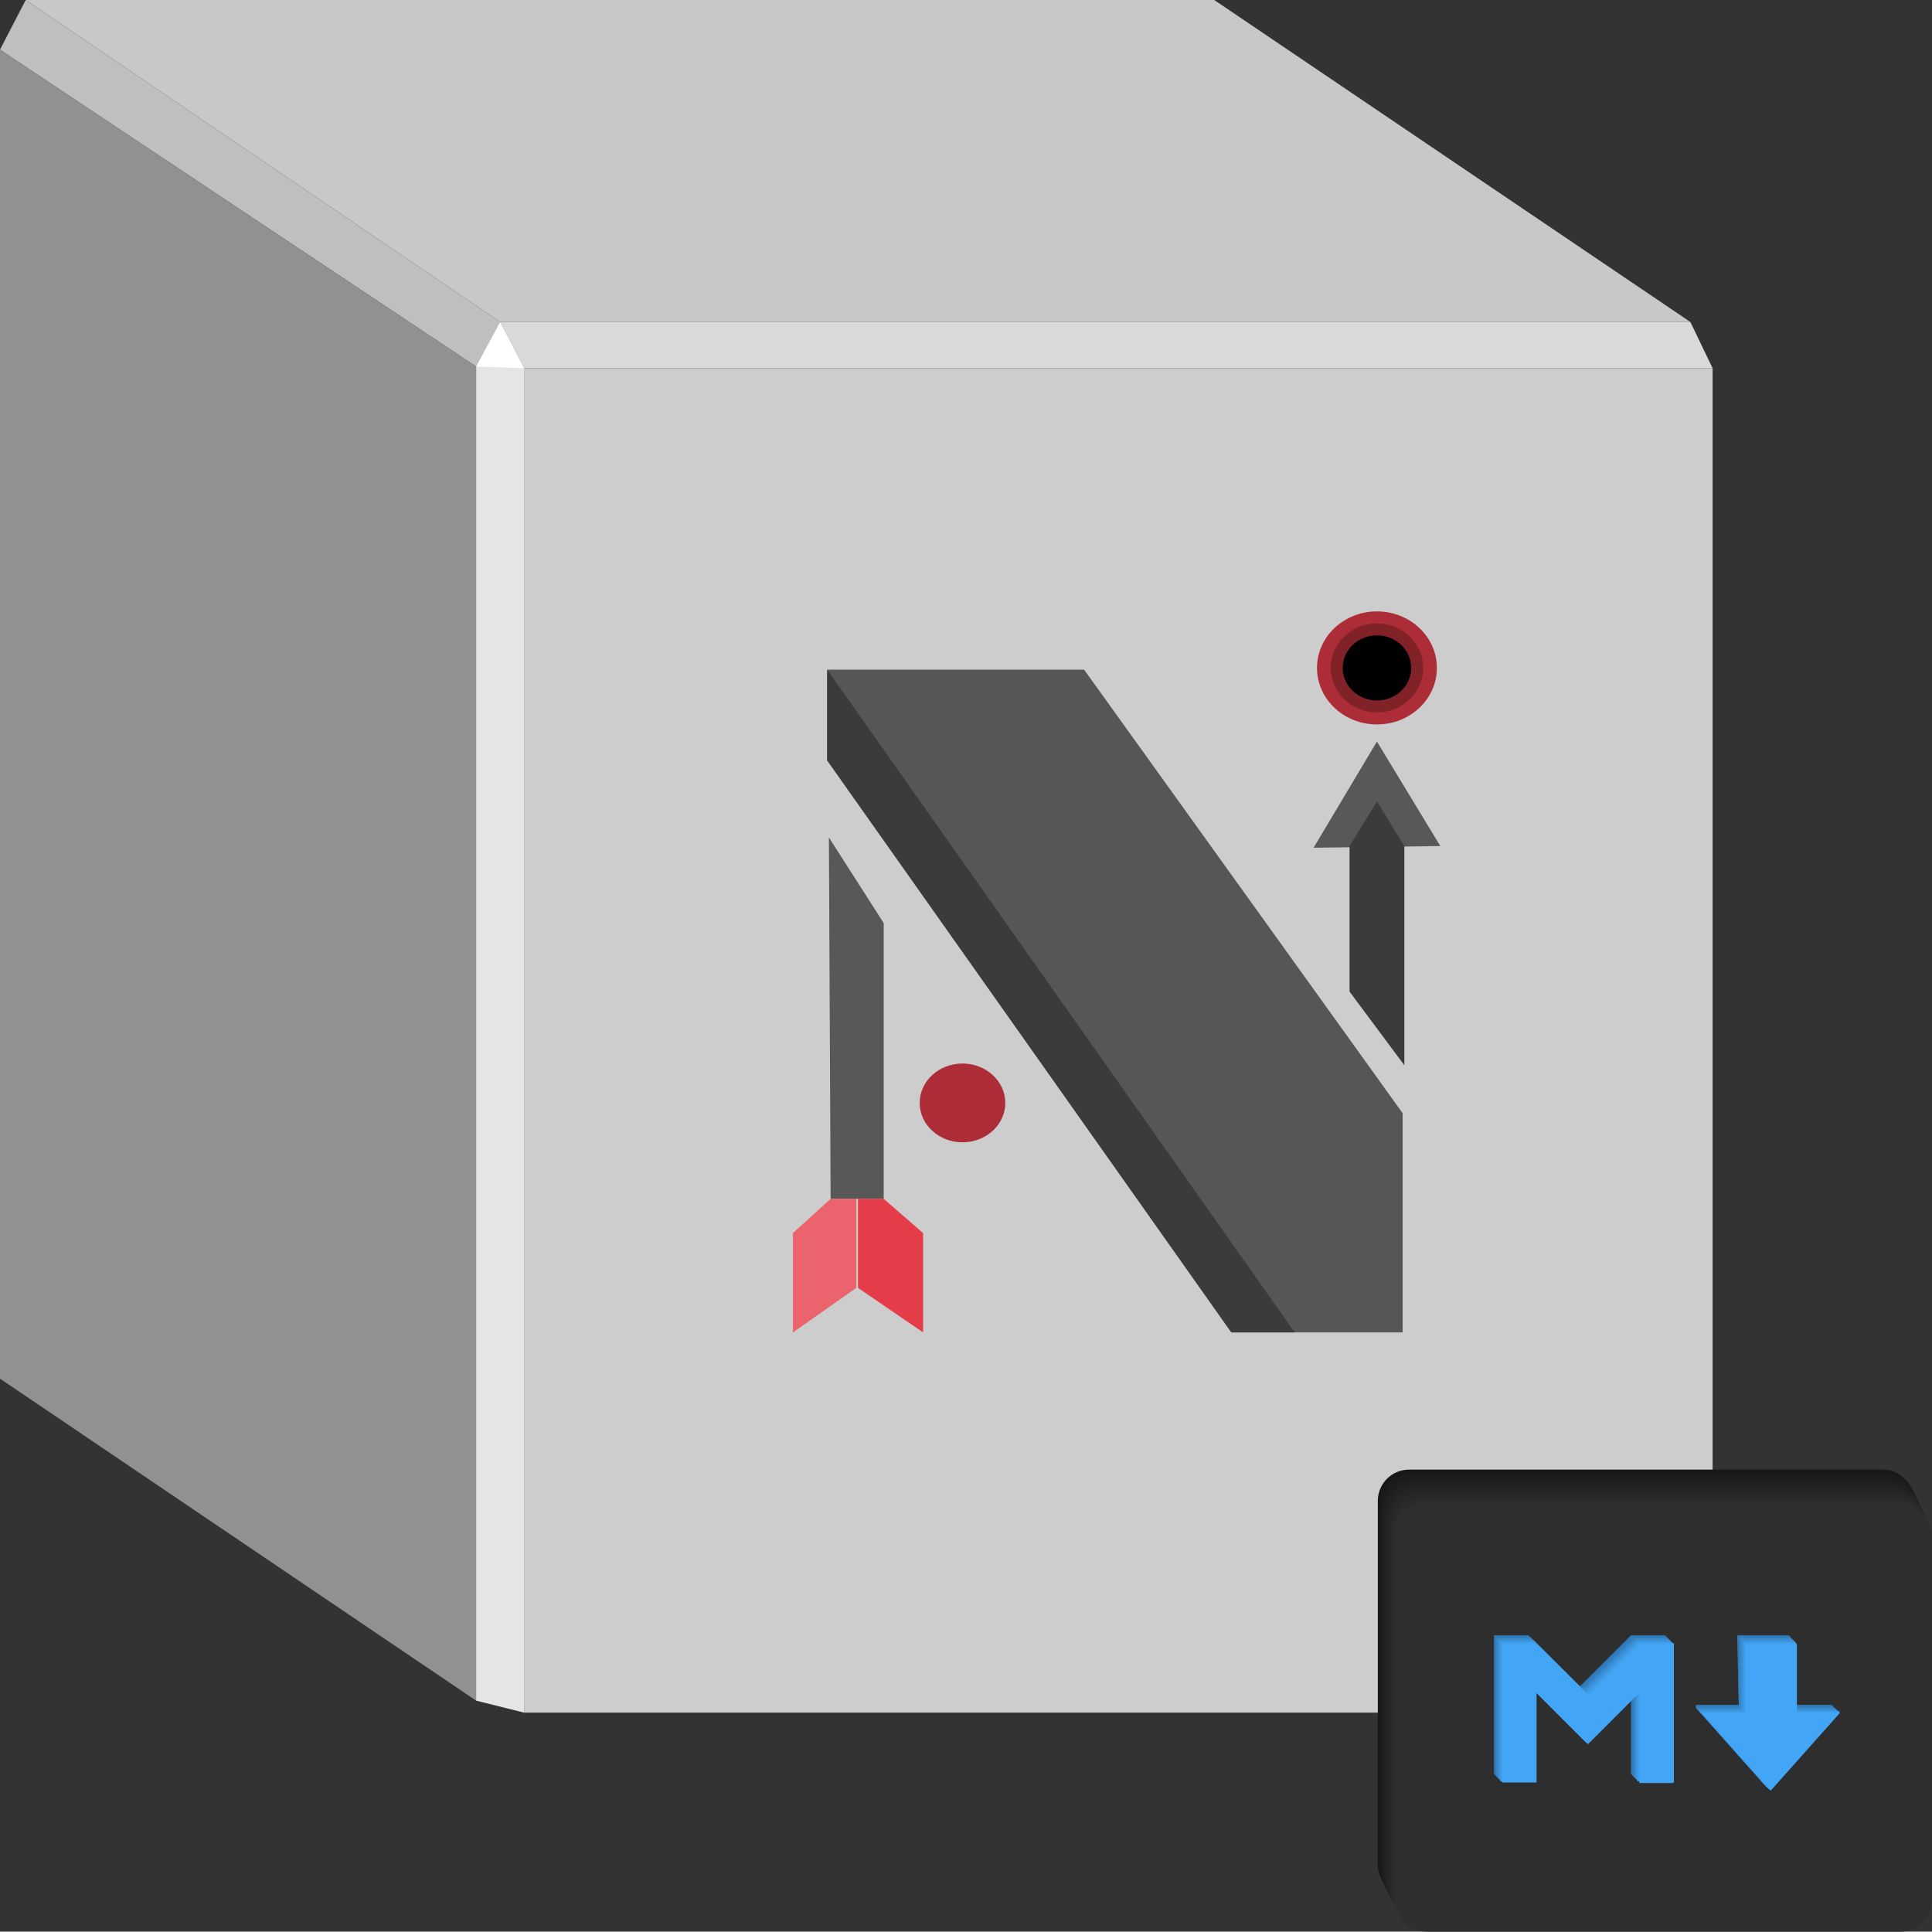 <svg xmlns="http://www.w3.org/2000/svg" viewBox="0 0 112.81 112.79"><rect x="0" y="0" width="112.81" height="112.79" fill="#333333" stroke="none"/><defs><style>.cls-1{fill:#cdcdcd;}.cls-2{fill:#c8c8c8;}.cls-3{fill:#ac2d37;}.cls-4{fill:#812229;}.cls-5{fill:#585858;}.cls-6{fill:#3b3b3b;}.cls-7{fill:#ea636d;}.cls-8{fill:#e53c49;}.cls-9{fill:#565656;}.cls-10{fill:#d9d9d9;}.cls-11{fill:#bfbfbf;}.cls-12{fill:#e5e5e5;}.cls-13{fill:#fff;}.cls-14{fill:#919191;}.cls-15{fill:#171717;}.cls-16{fill:#181818;}.cls-17{fill:#1a1a1a;}.cls-18{fill:#1b1b1b;}.cls-19{fill:#1d1d1d;}.cls-20{fill:#1e1e1e;}.cls-21{fill:#202020;}.cls-22{fill:#212121;}.cls-23{fill:#232323;}.cls-24{fill:#242424;}.cls-25{fill:#252525;}.cls-26{fill:#272727;}.cls-27{fill:#282828;}.cls-28{fill:#2a2a2a;}.cls-29{fill:#2b2b2b;}.cls-30{fill:#2d2d2d;}.cls-31{fill:#2e2e2e;}.cls-32{fill:#2e73ab;}.cls-33{fill:#2f76b0;}.cls-34{fill:#3179b4;}.cls-35{fill:#327cb9;}.cls-36{fill:#3380be;}.cls-37{fill:#3483c2;}.cls-38{fill:#3686c7;}.cls-39{fill:#3789cb;}.cls-40{fill:#388cd0;}.cls-41{fill:#398fd5;}.cls-42{fill:#3b92d9;}.cls-43{fill:#3c95de;}.cls-44{fill:#3d99e3;}.cls-45{fill:#3e9ce7;}.cls-46{fill:#409fec;}.cls-47{fill:#41a2f0;}.cls-48{fill:#42a5f5;}</style></defs><title>logo_4</title><g id="Layer_2" data-name="Layer 2"><g id="markdown"><g id="BG"><rect class="cls-1" x="30.6" y="21.5" width="69.4" height="78.5"/><polygon class="cls-2" points="98.7 18.8 29.2 18.8 1.5 0 70.9 0 98.7 18.8"/></g><ellipse class="cls-3" cx="80.4" cy="39" rx="3.5" ry="3.3"/><ellipse class="cls-4" cx="80.4" cy="39" rx="2.7" ry="2.6"/><ellipse cx="80.4" cy="39" rx="2" ry="1.9"/><polygon class="cls-5" points="84.1 49.4 76.7 49.5 80.4 43.3 84.1 49.4"/><polygon class="cls-6" points="78.8 57.9 82 62.2 82 49.4 80.4 46.8 78.8 49.4 78.8 57.9"/><polygon class="cls-5" points="48.4 48.9 51.6 53.9 51.6 70 48.5 70 48.4 48.9"/><polygon class="cls-7" points="48.5 70 46.3 72 46.3 77.8 50 75.2 50 70 48.5 70"/><polygon class="cls-8" points="51.6 70 53.9 72 53.9 77.8 50.1 75.2 50.1 70 51.6 70"/><polygon class="cls-9" points="71.9 77.8 81.9 77.8 81.9 65 63.3 39.1 48.3 39.1 48.3 44.4 71.9 77.8"/><ellipse class="cls-3" cx="56.2" cy="64.4" rx="2.5" ry="2.3"/><polygon class="cls-10" points="98.7 18.8 100 21.5 30.6 21.5 29.2 18.8 98.7 18.8"/><polygon class="cls-11" points="1.5 0 0 2.9 27.8 21.4 29.2 18.8 1.5 0"/><polyline class="cls-12" points="27.8 99.3 30.6 100 30.6 21.5 29.2 18.8 27.8 21.4"/><polygon class="cls-13" points="27.8 21.4 30.6 21.5 29.2 18.8 27.8 21.4"/><polygon class="cls-6" points="48.3 39.1 75.6 77.8 71.9 77.8 48.3 44.4 48.3 39.1"/><polygon class="cls-14" points="0 2.9 27.8 21.4 27.8 99.3 0 80.5 0 2.9"/><rect class="cls-15" x="80.45" y="85.81" width="31.37" height="24.97" rx="1.83"/><rect class="cls-16" x="80.52" y="85.93" width="31.37" height="24.97" rx="1.83"/><rect class="cls-17" x="80.58" y="86.06" width="31.37" height="24.97" rx="1.83"/><rect class="cls-18" x="80.64" y="86.19" width="31.37" height="24.97" rx="1.83"/><rect class="cls-19" x="80.7" y="86.31" width="31.37" height="24.97" rx="1.83"/><rect class="cls-20" x="80.76" y="86.44" width="31.37" height="24.97" rx="1.83"/><rect class="cls-21" x="80.82" y="86.56" width="31.37" height="24.97" rx="1.83"/><rect class="cls-22" x="80.88" y="86.69" width="31.37" height="24.97" rx="1.83"/><rect class="cls-23" x="80.94" y="86.82" width="31.37" height="24.97" rx="1.83"/><rect class="cls-24" x="81" y="86.94" width="31.37" height="24.97" rx="1.83"/><rect class="cls-25" x="81.07" y="87.07" width="31.37" height="24.97" rx="1.83"/><rect class="cls-26" x="81.13" y="87.19" width="31.37" height="24.97" rx="1.83"/><rect class="cls-27" x="81.19" y="87.32" width="31.37" height="24.97" rx="1.83"/><rect class="cls-28" x="81.25" y="87.45" width="31.37" height="24.97" rx="1.83"/><rect class="cls-29" x="81.31" y="87.57" width="31.37" height="24.97" rx="1.83"/><rect class="cls-30" x="81.37" y="87.7" width="31.37" height="24.97" rx="1.83"/><rect class="cls-31" x="81.43" y="87.82" width="31.37" height="24.97" rx="1.83"/><path class="cls-32" d="M101.43,95.48h3v4.06H107L103,104.1l-4-4.56h2.53Zm-14.2,8.11V95.48h2l3,3,3-3h2v8.11h-2V98.35l-3,3-3-3v5.24h-2"/><path class="cls-33" d="M101.46,95.51h3.05v4.06H107L103,104.13l-4-4.56h2.53Zm-14.2,8.11V95.51h2l3,3,3-3h2v8.11h-2V98.38l-3,3-3-3v5.24h-2"/><path class="cls-34" d="M101.49,95.54h3.05V99.6h2.53L103,104.16,99,99.6h2.53Zm-14.2,8.12V95.54h2l3,3,3-3h2v8.12h-2V98.41l-3,3-3-3v5.25h-2"/><path class="cls-35" d="M101.52,95.57h3v4.06h2.53l-4,4.56L99,99.63h2.53Zm-14.2,8.12V95.57h2l3,3,3-3h2v8.12h-2V98.44l-3,3-3-3v5.25h-2"/><path class="cls-36" d="M101.55,95.6h3v4.06h2.53l-4,4.56L99,99.66h2.53Zm-14.2,8.12V95.6h2l3,3,3-3h2v8.12h-2V98.47l-3,3-3-3v5.25h-2"/><path class="cls-37" d="M101.58,95.63h3v4.06h2.54l-4.06,4.56-4.06-4.56h2.53Zm-14.2,8.12V95.63h2l3,3,3-3h2v8.12h-2V98.5l-3,3-3-3v5.25h-2"/><path class="cls-38" d="M101.62,95.66h3v4.06h2.54l-4.06,4.57-4.06-4.57h2.54Zm-14.21,8.12V95.66h2l3,3,3-3h2v8.12h-2V98.53l-3,3-3-3v5.25h-2"/><path class="cls-39" d="M101.65,95.69h3v4.06h2.54l-4.06,4.57-4.06-4.57h2.54Zm-14.21,8.12V95.69h2l3,3,3-3h2v8.12h-2V98.56l-3,3-3-3v5.25h-2"/><path class="cls-40" d="M101.68,95.72h3v4.06h2.54l-4.06,4.57-4.06-4.57h2.54Zm-14.21,8.12V95.72h2l3,3,3-3h2v8.12h-2V98.59l-3,3-3-3v5.25h-2"/><path class="cls-41" d="M101.71,95.75h3v4.06h2.54l-4.06,4.57-4.06-4.57h2.54ZM87.5,103.87V95.75h2l3,3,3-3h2v8.12h-2V98.62l-3,3-3-3v5.25h-2"/><path class="cls-42" d="M101.74,95.78h3v4.06h2.54l-4.06,4.57L99.2,99.84h2.54ZM87.53,103.9V95.78h2l3,3,3-3h2v8.12h-2V98.65l-3,3-3-3v5.25h-2"/><path class="cls-43" d="M101.77,95.81h3v4.06h2.54l-4.06,4.57-4.06-4.57h2.54Zm-14.21,8.12V95.81h2l3,3,3-3h2v8.12h-2V98.69l-3,3-3-3v5.24h-2"/><path class="cls-44" d="M101.8,95.84h3V99.9h2.54l-4.06,4.57L99.26,99.9h2.54ZM87.59,104V95.84h2l3,3,3-3h2V104h-2V98.72l-3,3-3-3V104h-2"/><path class="cls-45" d="M101.83,95.88h3v4.05h2.54l-4.06,4.57-4.06-4.57h2.54ZM87.62,104V95.88h2l3,3,3-3h2V104h-2V98.75l-3,3-3-3V104h-2"/><path class="cls-46" d="M101.86,95.91h3v4h2.54l-4.06,4.57L99.32,100h2.54ZM87.66,104V95.91h2l3,3,3-3h2V104h-2V98.78l-3,3-3-3V104h-2"/><path class="cls-47" d="M101.89,95.94h3v4h2.54l-4.06,4.57L99.35,100h2.54Zm-14.2,8.11V95.94h2l3.05,3,3-3h2v8.11h-2V98.81l-3,3-3.05-3v5.24h-2"/><path class="cls-48" d="M101.92,96h3V100h2.53l-4.06,4.56L99.38,100h2.54Zm-14.2,8.11V96h2l3,3,3-3h2v8.11h-2V98.84l-3,3-3-3v5.24h-2"/></g></g></svg>